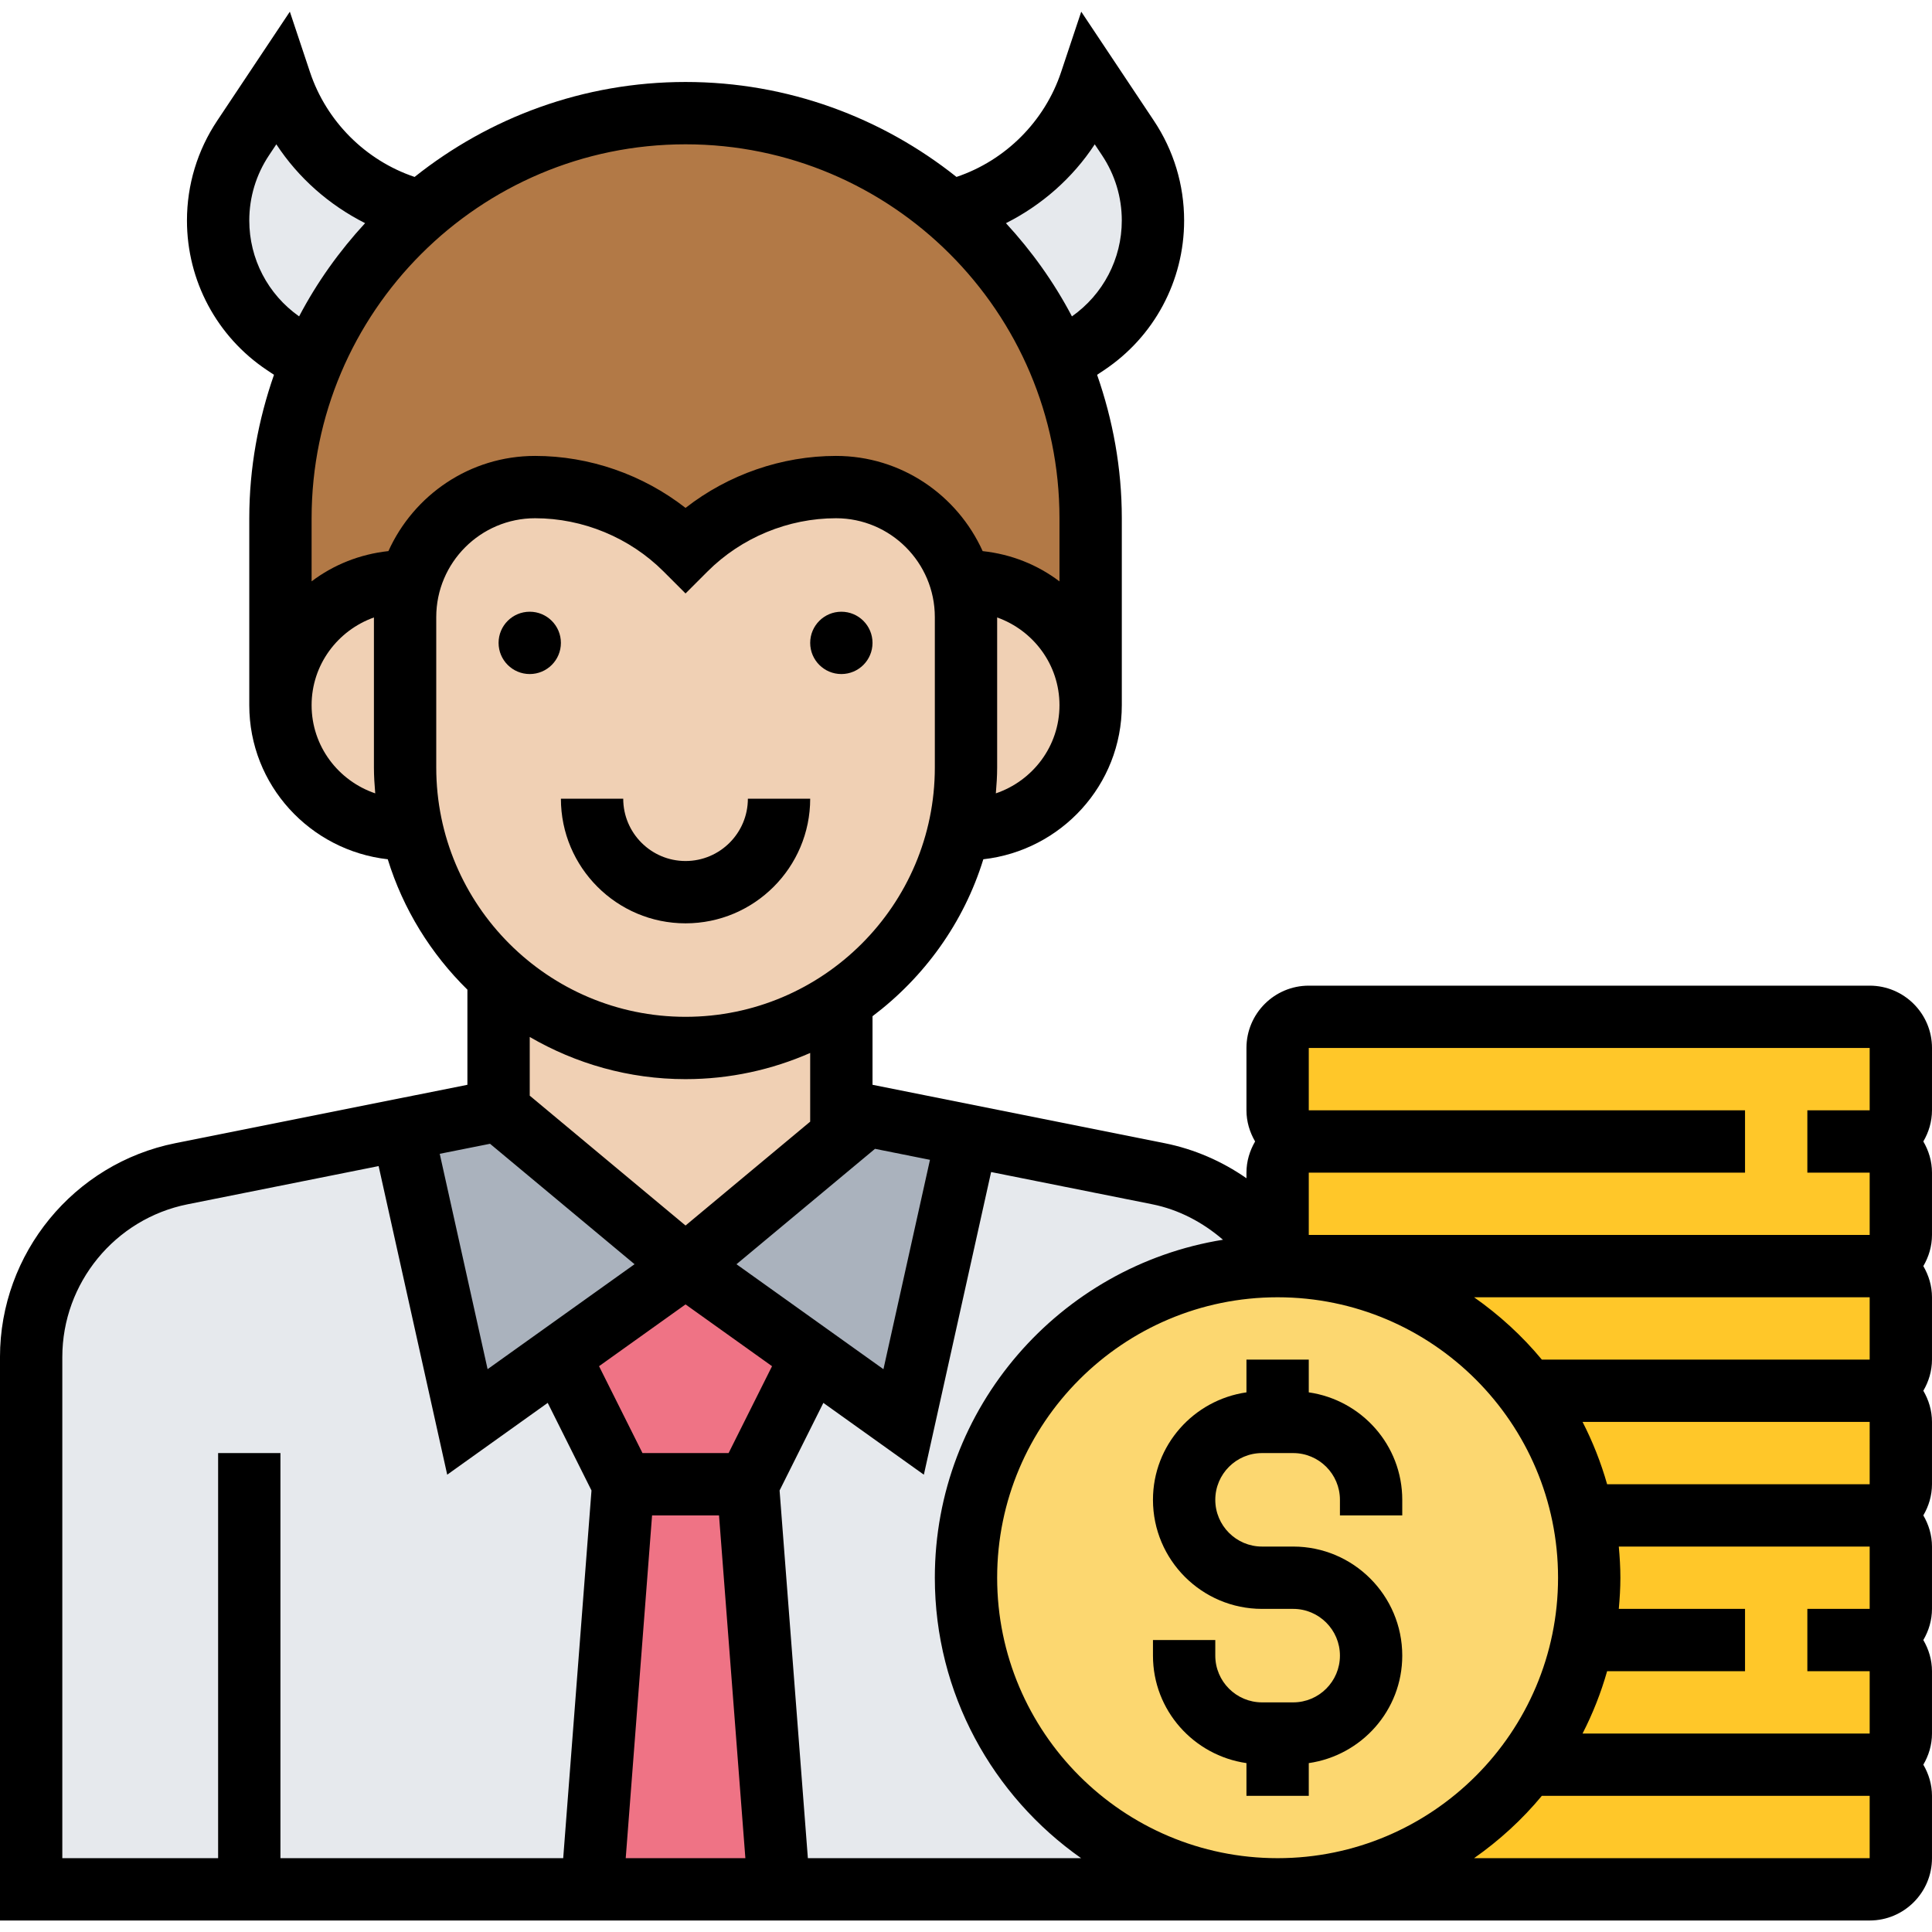 <svg height="496pt" viewBox="0 -3 496 496" width="496pt" xmlns="http://www.w3.org/2000/svg"><path d="m192 378.047 8 104h-48l8-104zm0 0" fill="#ef7385"/><path d="m176 322.047 32.559 23.281-.559.719-16 32h-32l-16-32-.559-.719zm0 0" fill="#ef7385"/><path d="m329.441 321.168v.879c-.48 0-.961 0-1.441 0-44.16 0-80 35.84-80 80s35.84 80 80 80h-128l-8-104 16-32 .559-.719 23.441 16.719 16-72 .32-1.52 49.121 9.84c13.84 2.723 25.277 11.281 32 22.801zm0 0" fill="#e6e9ed"/><path d="m64 482.047h-56v-136.641c0-22.879 16.16-42.559 38.559-47.039l56.801-11.359.641 3.039 16 72 23.441-16.719.559.719 16 32-8 104zm0 0" fill="#e6e9ed"/><path d="m248.32 288.527-.32 1.52-16 72-23.441-16.719-32.559-23.281 46.48-38.719zm0 0" fill="#aab2bd"/><path d="m176 322.047-32.559 23.281-23.441 16.719-16-72-.641-3.039 24.641-4.961zm0 0" fill="#aab2bd"/><g fill="#f0d0b4"><path d="m222.48 283.328-46.48 38.719-48-40v-32l1.199-1.359c12.562 10.801 28.961 17.359 46.801 17.359 14.801 0 28.559-4.48 40-12.16v28.16zm0 0"/><path d="m248 146.047c17.68 0 32 14.32 32 32s-14.32 32-32 32l-1.68-.398c1.121-5.039 1.68-10.242 1.68-15.602v-38.641c0-3.117-.398-6.16-1.281-9.039zm0 0"/><path d="m104 194.047c0 5.359.559 10.562 1.68 15.602l-1.68.398c-17.68 0-32-14.32-32-32s14.32-32 32-32l1.281.32c-.883 2.879-1.281 5.922-1.281 9.039zm0 0"/><path d="m216 253.887c-11.441 7.68-25.199 12.16-40 12.16-17.84 0-34.238-6.559-46.801-17.359-1.438-1.199-2.801-2.48-4.078-3.758-9.52-9.441-16.402-21.684-19.441-35.281-1.121-5.039-1.68-10.242-1.68-15.602v-38.641c0-3.117.398-6.16 1.281-9.039 3.918-14 16.797-24.32 32.078-24.32 14.48 0 28.402 5.762 38.641 16 10.238-10.238 24.16-16 38.641-16 9.199 0 17.52 3.762 23.598 9.762 3.922 4 6.961 8.961 8.48 14.559.883 2.879 1.281 5.922 1.281 9.039v38.641c0 5.359-.559 10.562-1.68 15.602-4.082 18.398-15.199 34.16-30.32 44.238zm0 0"/></g><path d="m102.48 56.527c-9.52 9.52-17.199 20.879-22.48 33.52l-6.961-4.641c-10.641-7.117-17.039-19.039-17.039-31.758 0-7.602 2.238-14.961 6.398-21.199l9.602-14.402c5.039 15.121 16.879 26.961 32 32l2.398 2.723c-1.359 1.277-2.637 2.477-3.918 3.758zm0 0" fill="#e6e9ed"/><path d="m248 50.047c15.121-5.039 26.961-16.879 32-32l9.602 14.402c4.16 6.238 6.398 13.598 6.398 21.199 0 12.719-6.398 24.641-17.039 31.758l-6.961 4.641c-5.922-14.32-15.039-27.039-26.398-37.277zm0 0" fill="#e6e9ed"/><path d="m280 130.047v48c0-17.68-14.32-32-32-32l-1.281.32c-1.52-5.598-4.559-10.559-8.48-14.559-6.078-6-14.398-9.762-23.598-9.762-14.48 0-28.402 5.762-38.641 16-10.238-10.238-24.16-16-38.641-16-15.281 0-28.16 10.32-32.078 24.32l-1.281-.32c-17.68 0-32 14.32-32 32v-48c0-14.16 2.879-27.68 8-40 5.281-12.641 12.961-24 22.48-33.52 1.281-1.281 2.559-2.48 3.918-3.758 18.402-16.562 42.801-26.723 69.602-26.723s51.199 10.16 69.602 26.723c11.359 10.238 20.477 22.957 26.398 37.277 5.121 12.32 8 25.84 8 40zm0 0" fill="#b27946"/><path d="m488 282.047v-16c0-4.398-3.602-8-8-8h-144c-4.398 0-8 3.602-8 8v16c0 4.402 3.602 8 8 8-4.398 0-8 3.602-8 8v16c0 4.402 3.602 8 8 8h-6.559c25.598.48 48.238 12.961 62.559 32 7.039 9.359 12.078 20.32 14.48 32.242.961 5.039 1.52 10.32 1.52 15.758 0 18-6 34.641-16 48-14.641 19.441-37.84 32-64 32h152c4.398 0 8-3.598 8-8v-16c0-4.398-3.602-8-8-8 4.398 0 8-3.598 8-8v-16c0-4.398-3.602-8-8-8 4.398 0 8-3.598 8-8v-16c0-4.398-3.602-8-8-8 4.398 0 8-3.598 8-8v-16c0-4.398-3.602-8-8-8 4.398 0 8-3.598 8-8v-16c0-4.398-3.602-8-8-8 4.398 0 8-3.598 8-8v-16c0-4.398-3.602-8-8-8 4.398 0 8-3.598 8-8zm0 0" fill="#ffc729"/><path d="m329.441 322.047c25.598.48 48.238 12.961 62.559 32 7.039 9.359 12.078 20.32 14.48 32.242.961 5.039 1.52 10.32 1.52 15.758 0 18-6 34.641-16 48-14.641 19.441-37.84 32-64 32-44.16 0-80-35.84-80-80s35.84-80 80-80zm0 0" fill="#fcd770"/><path d="m496 266.047c0-8.824-7.176-16-16-16h-144c-8.824 0-16 7.176-16 16v16c0 2.93.848 5.641 2.223 8-1.375 2.359-2.223 5.074-2.223 8v1.441c-6.258-4.359-13.383-7.473-21.016-9l-74.984-14.992v-17.602c13.297-10.023 23.434-24.023 28.449-40.293 19.941-2.25 35.551-19.027 35.551-39.555v-48c0-12.91-2.312-25.27-6.344-36.824l1.777-1.184c12.879-8.574 20.566-22.941 20.566-38.43 0-9.145-2.68-18-7.762-25.617l-18.652-27.992-5.172 15.512c-4.207 12.617-14.246 22.672-26.855 26.914-19.125-15.219-43.277-24.379-69.559-24.379s-50.434 9.16-69.559 24.379c-12.609-4.242-22.648-14.289-26.855-26.914l-5.172-15.512-18.652 27.992c-5.082 7.617-7.762 16.48-7.762 25.617 0 15.488 7.688 29.848 20.566 38.43l1.777 1.184c-4.031 11.555-6.344 23.914-6.344 36.824v48c0 20.527 15.609 37.305 35.551 39.555 3.961 12.84 11.09 24.285 20.449 33.477v24.418l-74.984 14.992c-26.086 5.215-45.016 28.32-45.016 54.91v144.648h480c8.824 0 16-7.176 16-16v-16c0-2.926-.848-5.641-2.223-8 1.375-2.359 2.223-5.07 2.223-8v-16c0-2.926-.848-5.641-2.223-8 1.375-2.359 2.223-5.07 2.223-8v-16c0-2.926-.848-5.641-2.223-8 1.375-2.359 2.223-5.07 2.223-8v-16c0-2.926-.848-5.641-2.223-8 1.375-2.359 2.223-5.07 2.223-8v-16c0-2.926-.848-5.641-2.223-8 1.375-2.359 2.223-5.07 2.223-8v-16c0-2.926-.848-5.641-2.223-8 1.375-2.359 2.223-5.07 2.223-8zm-160 0h144v16h-16v16h16v16h-144v-16h112v-16h-112zm144 80h-84.168c-5.039-6.086-10.91-11.445-17.391-16h101.559zm0 32h-67.406c-1.586-5.582-3.707-10.926-6.305-16h73.711zm0 32h-16v16h16v16h-73.711c2.598-5.07 4.719-10.414 6.305-16h35.406v-16h-32.406c.238-2.641.406-5.293.406-8 0-2.703-.168-5.359-.406-8h64.406zm-312.594-24h17.188l6.766 88h-30.719zm19.648-16h-22.109l-11.152-22.305 22.207-15.863 22.207 15.863zm2.023-48.48 35.562-29.629 14.113 2.824-11.945 53.75zm66.586-120.887c.184-2.191.336-4.391.336-6.633v-38.527c9.289 3.312 16 12.113 16 22.527 0 10.539-6.871 19.418-16.336 22.633zm25.391-166.625 1.875 2.816c3.316 4.977 5.07 10.762 5.07 16.738 0 9.848-4.785 18.965-12.801 24.621-4.582-8.734-10.312-16.742-16.941-23.934 9.246-4.664 17.148-11.625 22.797-20.242zm-217.055 19.555c0-5.977 1.754-11.77 5.07-16.746l1.875-2.816c5.648 8.617 13.551 15.586 22.789 20.242-6.629 7.191-12.359 15.199-16.941 23.934-8.008-5.637-12.793-14.766-12.793-24.613zm16 124.438c0-10.414 6.711-19.215 16-22.527v38.527c0 2.242.152 4.441.336 6.633-9.465-3.215-16.336-12.094-16.336-22.633zm19.719-39.566c-7.367.801-14.102 3.52-19.719 7.766v-16.199c0-52.934 43.062-96 96-96s96 43.066 96 96v16.211c-5.617-4.258-12.352-6.977-19.719-7.77-6.496-14.375-20.891-24.441-37.656-24.441-13.961 0-27.672 4.801-38.625 13.344-10.953-8.543-24.664-13.344-38.625-13.344-16.766 0-31.16 10.066-37.656 24.434zm12.281 55.566v-38.621c0-13.992 11.383-25.379 25.375-25.379 12.273 0 24.289 4.977 32.969 13.656l5.656 5.656 5.656-5.656c8.68-8.68 20.695-13.656 32.969-13.656 13.992 0 25.375 11.387 25.375 25.379v38.621c0 35.289-28.711 64-64 64s-64-28.711-64-64zm64 80c11.375 0 22.191-2.422 32-6.727v17.641l-32 26.664-40-33.336v-15.074c11.785 6.848 25.426 10.832 40 10.832zm-50.191 16.594 37.102 30.918-37.727 26.945-12.289-55.289zm-109.809 54.758c0-19 13.52-35.496 32.16-39.223l49.047-9.809 17.609 79.227 25.801-18.434 11.238 22.488-7.262 94.398h-72.594v-104h-16v104h-40zm191.406 128.648-7.262-94.398 11.238-22.488 25.801 18.434 17.266-77.699 41.391 8.281c6.824 1.367 12.969 4.648 18.137 9.105-41.863 6.742-73.977 43.023-73.977 86.766 0 29.762 14.887 56.066 37.559 72zm48.594-72c0-39.703 32.297-72 72-72s72 32.297 72 72c0 39.707-32.297 72-72 72s-72-32.293-72-72zm224 72h-101.559c6.48-4.551 12.352-9.91 17.391-16h84.168zm0 0"/><path d="m336 354.457v-8.41h-16v8.41c-13.535 1.957-24 13.527-24 27.59 0 15.441 12.559 28 28 28h8c6.617 0 12 5.387 12 12 0 6.617-5.383 12-12 12h-8c-6.617 0-12-5.383-12-12v-4h-16v4c0 14.066 10.465 25.633 24 27.594v8.406h16v-8.406c13.535-1.961 24-13.527 24-27.594 0-15.438-12.559-28-28-28h-8c-6.617 0-12-5.383-12-12 0-6.613 5.383-12 12-12h8c6.617 0 12 5.387 12 12v4h16v-4c0-14.062-10.465-25.633-24-27.59zm0 0"/><path d="m224 162.047c0 4.418-3.582 8-8 8s-8-3.582-8-8 3.582-8 8-8 8 3.582 8 8zm0 0"/><path d="m144 162.047c0 4.418-3.582 8-8 8s-8-3.582-8-8 3.582-8 8-8 8 3.582 8 8zm0 0"/><path d="m176 234.047c17.648 0 32-14.352 32-32h-16c0 8.824-7.176 16-16 16s-16-7.176-16-16h-16c0 17.648 14.352 32 32 32zm0 0"/></svg>